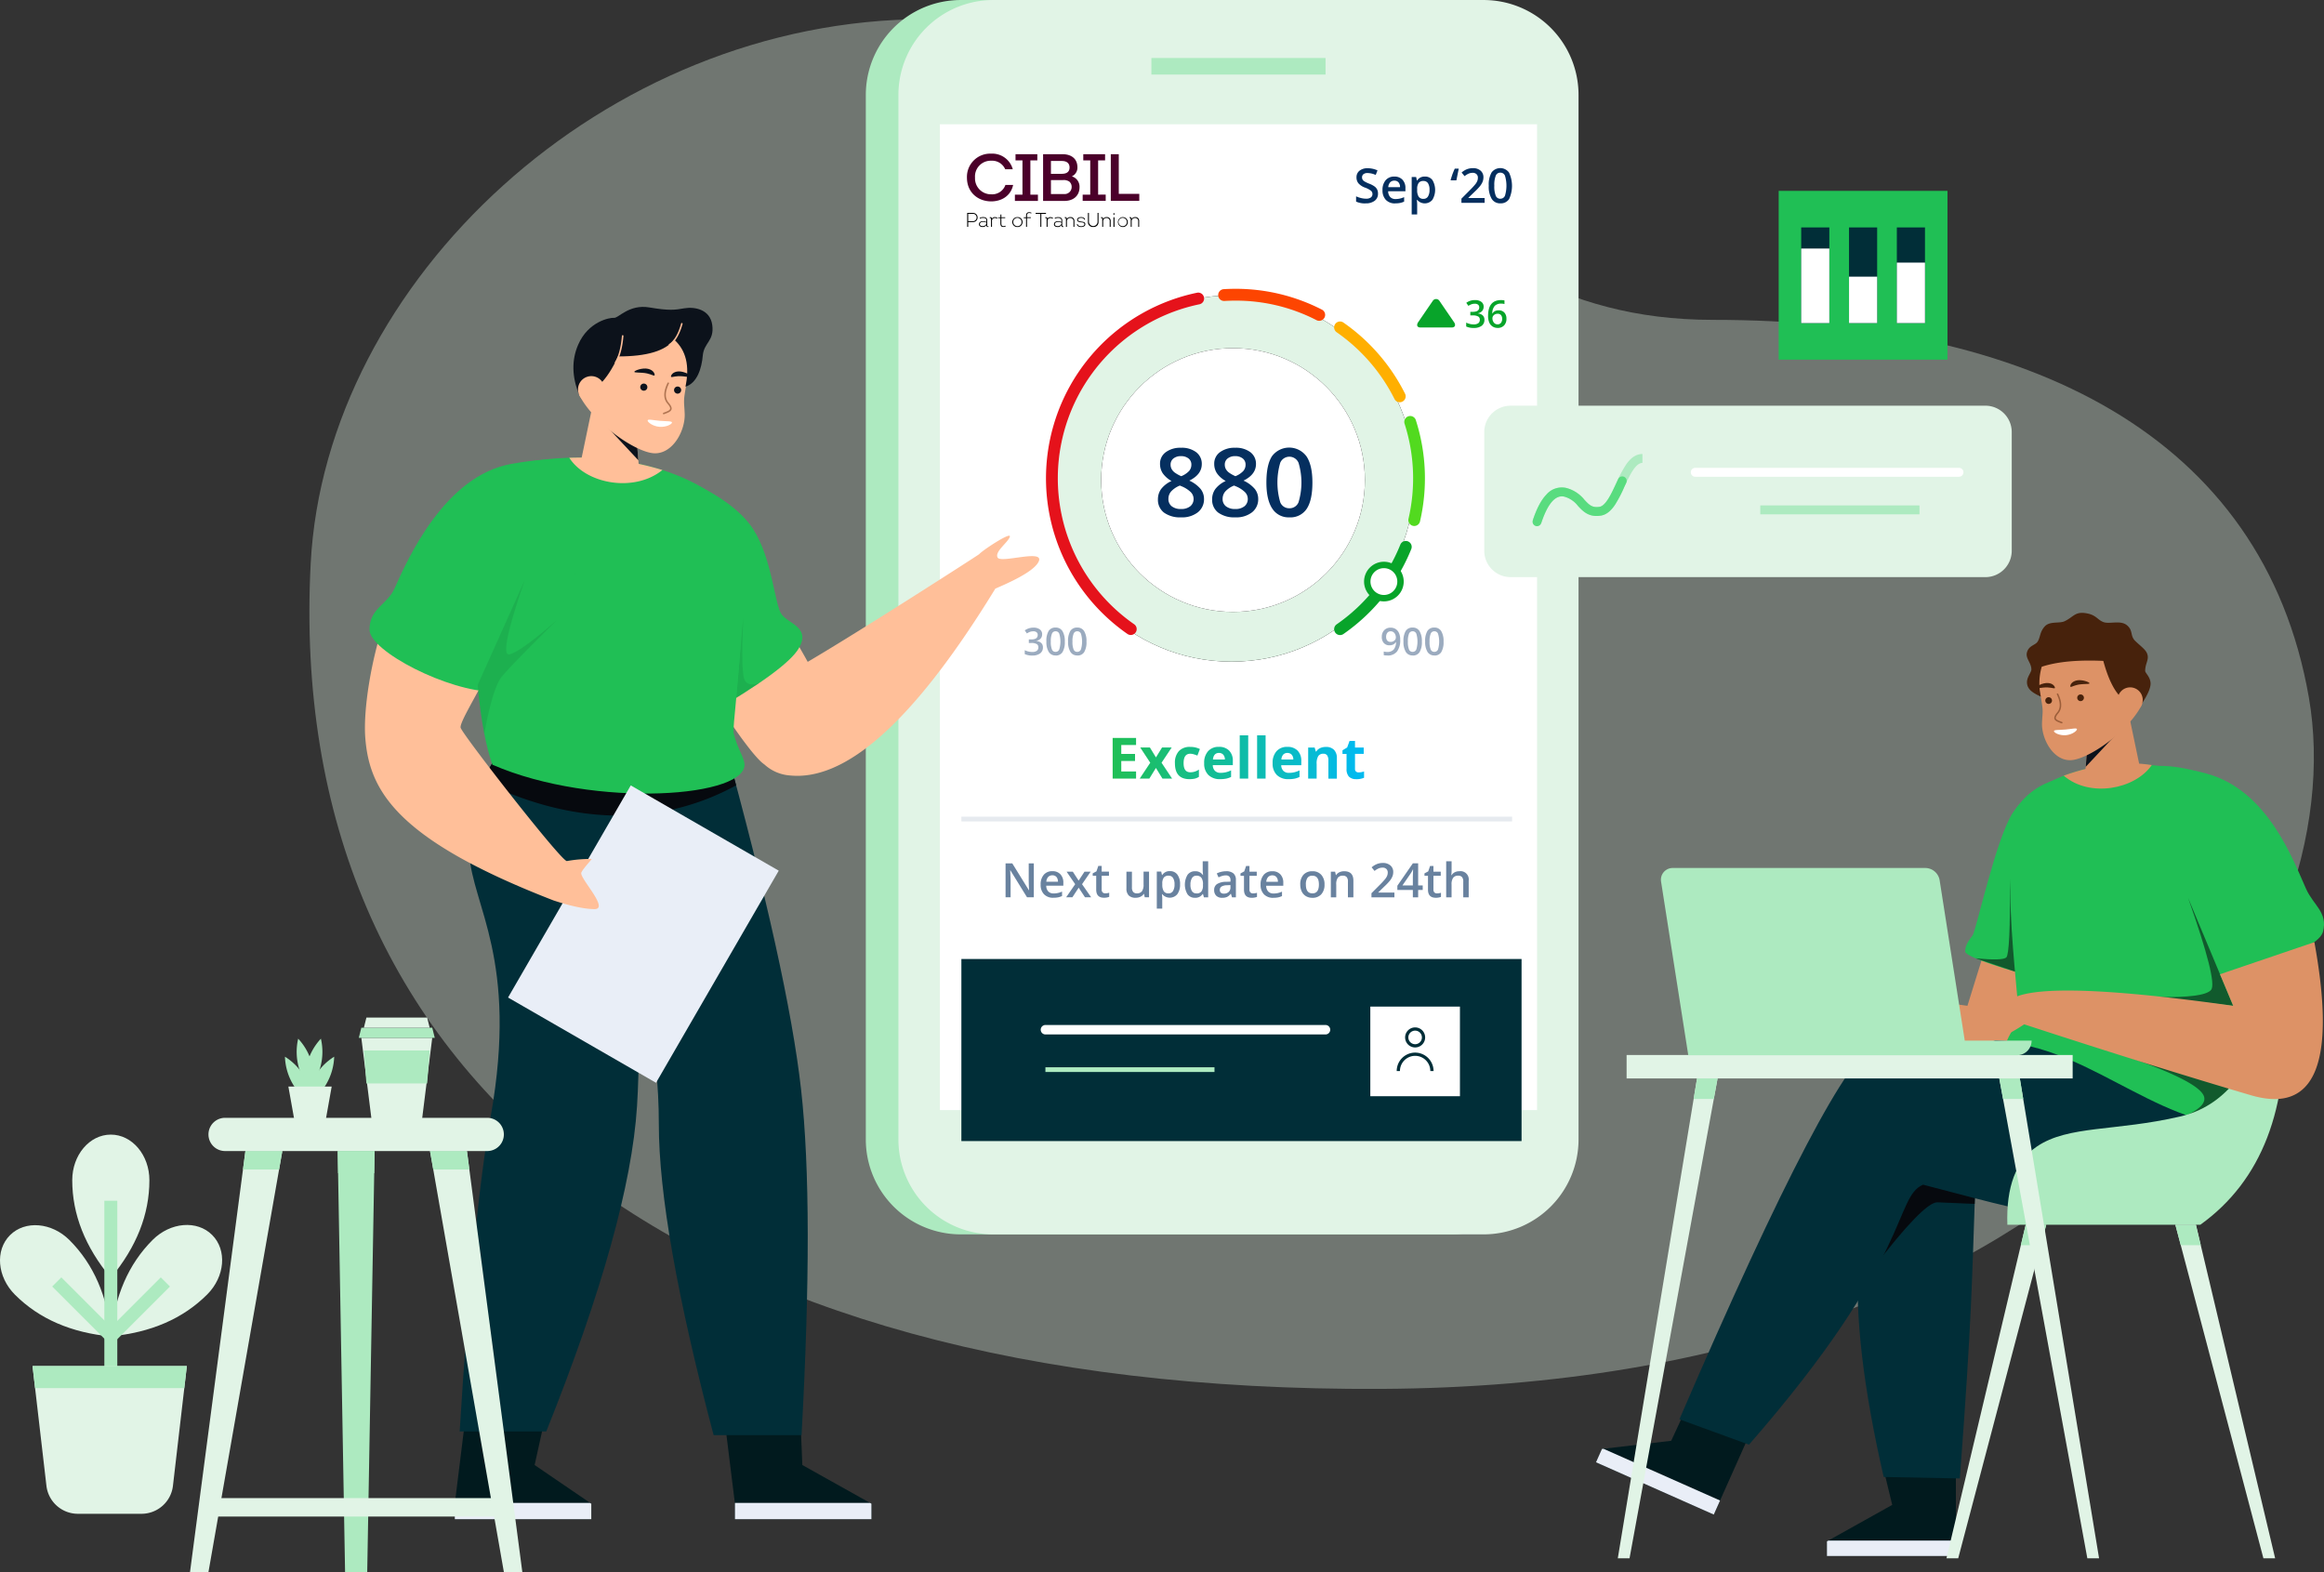 <svg xmlns="http://www.w3.org/2000/svg" xmlns:xlink="http://www.w3.org/1999/xlink" width="717.831" height="485.539" viewBox="0 0 717.831 485.539">
  <rect x="0" y="0" width="717.831" height="485.539" fill="#333333" stroke="none"/>
  <defs>
    <linearGradient id="linear-gradient" y1="0.5" x2="1" y2="0.5" gradientUnits="objectBoundingBox">
      <stop offset="0" stop-color="#20bf55"/>
      <stop offset="1" stop-color="#01baef"/>
    </linearGradient>
  </defs>
  <g id="Group_737" data-name="Group 737" transform="translate(-116.351 -2014.096)">
    <path id="Path_493" data-name="Path 493" d="M150.58,2408.8q-11.915-14.352-11.915-30.177c0-7.776,5.335-14.083,11.915-14.083s11.916,6.306,11.916,14.083Q162.5,2394.448,150.58,2408.8Zm0,18.032q18.574-1.722,29.766-12.913c5.5-5.5,6.185-13.73,1.531-18.384s-12.886-3.969-18.384,1.532q-11.19,11.19-12.913,29.765Z" fill="#e1f4e6" fill-rule="evenodd"/>
    <path id="Path_494" data-name="Path 494" d="M150.735,2426.9q-18.574-1.722-29.766-12.913c-5.5-5.5-6.185-13.73-1.531-18.384s12.886-3.969,18.384,1.532q11.19,11.19,12.913,29.765Z" fill="#e1f4e6" fill-rule="evenodd"/>
    <g id="Group_693" data-name="Group 693">
      <path id="Path_495" data-name="Path 495" d="M149.322,2428.315l-16.853-16.853,2.828-2.829,16.853,16.853Z" fill="#adeac0"/>
      <path id="Path_496" data-name="Path 496" d="M151.984,2428.325l-2.828-2.829,16.862-16.862,2.828,2.829Z" fill="#adeac0"/>
      <path id="Path_497" data-name="Path 497" d="M152.58,2453.06h-4v-68.093h4Z" fill="#adeac0"/>
    </g>
    <path id="Path_498" data-name="Path 498" d="M174.069,2436.034H126.4l4.292,36.974a9.776,9.776,0,0,0,9.71,8.649h19.66a9.775,9.775,0,0,0,9.71-8.649Z" fill="#e1f4e6" fill-rule="evenodd"/>
    <path id="Path_499" data-name="Path 499" d="M126.4,2436.034l.79,6.809h46.084l.789-6.809Z" fill="#adeac0" fill-rule="evenodd"/>
    <path id="Path_500" data-name="Path 500" d="M543.089,2443.078c219.273-1.185,300.556-132.634,286.408-213.615s-86.707-116.57-183.995-116.57-105.278-92.872-243.308-92.872c-99.3,0-185.336,81.008-189.876,168.076-8.229,157.8,111.5,256.166,330.772,254.981Z" fill="#e1f4e6" fill-rule="evenodd" opacity="0.35" style="isolation: isolate"/>
    <g id="Group_720" data-name="Group 720">
      <path id="Path_501" data-name="Path 501" d="M413.107,2014.1H564.529a29.328,29.328,0,0,1,29.327,29.327v322.6a29.328,29.328,0,0,1-29.327,29.327H413.107a29.327,29.327,0,0,1-29.327-29.327v-322.6A29.328,29.328,0,0,1,413.107,2014.1Z" fill="#adeac0" fill-rule="evenodd"/>
      <path id="Path_502" data-name="Path 502" d="M423.176,2014.1H574.6a29.327,29.327,0,0,1,29.326,29.327v322.6a29.327,29.327,0,0,1-29.326,29.327H423.176a29.327,29.327,0,0,1-29.327-29.327v-322.6A29.328,29.328,0,0,1,423.176,2014.1Z" fill="#e1f4e6" fill-rule="evenodd"/>
      <g id="Group_694" data-name="Group 694">
        <path id="A" d="M406.659,2052.478H591.115v304.487H406.659Z" fill="#fff" fill-rule="evenodd"/>
      </g>
      <g id="Group_719" data-name="Group 719">
        <g id="Group_713" data-name="Group 713">
          <g id="Group_700" data-name="Group 700">
            <g id="Group_699" data-name="Group 699">
              <g id="Group_698" data-name="Group 698">
                <g id="Group_695" data-name="Group 695">
                  <path id="Path_503" data-name="Path 503" d="M415.092,2084.155v-4.3h1.7a1.426,1.426,0,1,1,0,2.845h-1.382v1.455h-.315Zm1.7-1.743a1.14,1.14,0,1,0,0-2.275h-1.382v2.276h1.382Zm3.007,1.792c-.526,0-1.071-.27-1.071-.834,0-.644.592-.958,1.185-.958a2.884,2.884,0,0,1,1.111.222v-.515c0-.593-.539-.707-1.037-.707a2.024,2.024,0,0,0-.97.228l-.07-.246a2.388,2.388,0,0,1,1.078-.246c.652,0,1.265.24,1.265.975v1.351c0,.355-.02.558.381.509l.012.2c-.514.08-.652-.1-.633-.563a1.352,1.352,0,0,1-1.265.583Zm1.222-1.333a2.29,2.29,0,0,0-1.073-.234c-.45,0-.927.21-.927.693,0,.453.406.593.827.593a1.13,1.13,0,0,0,1.173-.741v-.311Zm2.654-1.715a1.332,1.332,0,0,1,.758.226l-.108.258a1.17,1.17,0,0,0-.689-.2.831.831,0,0,0-.882.806v1.912h-.3v-2.276c0-.289-.007-.474-.388-.422l-.011-.267c.481-.08.676.1.676.444a1.018,1.018,0,0,1,.945-.478Z"/>
                  <path id="Path_504" data-name="Path 504" d="M425.652,2081.211h1.185v.251h-1.185v1.6c0,.613.2.866.588.888a2.227,2.227,0,0,0,.689-.14l.044.251a2.407,2.407,0,0,1-.752.143c-.563,0-.869-.338-.869-1.119v-1.6l-.691-.02v-.232h.691l.025-.889h.275v.87Zm4.952,3.006a1.528,1.528,0,1,1,.006-3.054,1.479,1.479,0,0,1,1.579,1.523,1.5,1.5,0,0,1-1.585,1.533Zm0-.262a1.243,1.243,0,0,0,1.285-1.271,1.283,1.283,0,1,0-1.284,1.271Zm2.673-2.485h-.708v-.258h.708v-.533c0-1.061.852-1.209,1.659-.889l-.062.24c-.622-.263-1.3-.226-1.3.64v.527h1.166v.258h-1.166v2.7h-.3v-2.684Zm2.955-1.314v-.3h3.2v.3h-1.44v4h-.3v-4Zm4.61,1.013a1.347,1.347,0,0,1,.758.227l-.107.258a1.156,1.156,0,0,0-.688-.2.831.831,0,0,0-.883.805v1.9h-.3v-2.276c0-.289-.006-.474-.388-.422l-.015-.267c.482-.08.677.1.677.444a1.018,1.018,0,0,1,.945-.478Zm2.122,3.048c-.526,0-1.071-.269-1.071-.834,0-.644.575-.958,1.185-.958a2.887,2.887,0,0,1,1.108.222v-.515c0-.593-.539-.707-1.037-.707a2.01,2.01,0,0,0-.97.229l-.068-.246a2.387,2.387,0,0,1,1.077-.246c.651,0,1.266.24,1.266.974v1.351c0,.356-.019.559.381.51l.012.2c-.513.08-.652-.1-.633-.563a1.351,1.351,0,0,1-1.263.582Zm1.221-1.333a2.318,2.318,0,0,0-1.071-.234c-.452,0-.928.211-.928.694,0,.453.408.592.827.592a1.156,1.156,0,0,0,1.185-.741v-.343Zm3.726,1.286v-1.8a.894.894,0,0,0-.983-.933.947.947,0,0,0-1.028.982v1.748h-.3v-2.193c0-.474-.052-.571-.385-.522l-.006-.257c.456-.068.67.03.67.5a1.248,1.248,0,0,1,1.115-.541,1.133,1.133,0,0,1,1.214,1.209v1.8h-.3Zm1.344-.824c.051.445.548.627,1.036.627s1-.178,1-.6c0-.548-.6-.548-1-.6-.6-.066-1.244-.172-1.244-.779s.6-.834,1.222-.834,1.221.252,1.221.779h-.276c0-.367-.469-.533-.94-.533s-.982.166-.951.584c0,.454.657.488,1.007.54.632.086,1.266.141,1.247.842,0,.589-.615.844-1.3.844-.637,0-1.253-.245-1.321-.871h.293Zm3.132-.651v-2.825h.314v2.8a1.33,1.33,0,0,0,2.654,0v-2.817h.307v2.824a1.477,1.477,0,0,1-1.629,1.522,1.492,1.492,0,0,1-1.649-1.522Zm6.725,1.474v-1.8a.9.9,0,0,0-.984-.933.947.947,0,0,0-1.026.982v1.748h-.3v-2.192c0-.474-.049-.572-.383-.523l-.005-.256c.444-.068.67.029.67.5a1.245,1.245,0,0,1,1.114-.54,1.125,1.125,0,0,1,1.214,1.029,1.188,1.188,0,0,1,0,.179v1.8h-.3Zm1.336-4.207a.214.214,0,0,1,.222.207.208.208,0,0,1-.216.208.219.219,0,0,1-.243-.208A.211.211,0,0,1,460.448,2079.962Zm.148,4.207h-.326v-2.958h.326v2.958Zm2.525.047a1.529,1.529,0,1,1,1.585-1.533A1.5,1.5,0,0,1,463.121,2084.216Zm0-.262a1.242,1.242,0,0,0,1.283-1.271,1.284,1.284,0,1,0-1.281,1.271Zm4.795.215v-1.8a.894.894,0,0,0-.982-.933.948.948,0,0,0-1.028.982v1.748h-.3v-2.192c0-.474-.05-.572-.385-.523l-.006-.256c.456-.068.67.029.67.5a1.243,1.243,0,0,1,1.115-.54,1.126,1.126,0,0,1,1.214,1.029,1.075,1.075,0,0,1,0,.179v1.8h-.3Z"/>
                </g>
                <g id="Group_697" data-name="Group 697">
                  <g id="Group_696" data-name="Group 696">
                    <path id="Path_505" data-name="Path 505" d="M422.512,2061.553a6.563,6.563,0,0,1,6.665,4.825h-2.34a4.411,4.411,0,0,0-4.314-2.639,4.863,4.863,0,0,0-5.011,5.218,4.923,4.923,0,0,0,5.011,5.154,4.331,4.331,0,0,0,4.376-2.888h2.379c-.736,3.525-3.766,5.073-6.754,5.073-4.033,0-7.506-2.7-7.506-7.34a7.178,7.178,0,0,1,7.494-7.4m14.433,12.661v1.937h-7.113v-1.937h2.337v-10.579h-2.147v-1.919h6.735v1.919h-2.148v10.579Zm10.457-5.651a3.322,3.322,0,0,1,2.393,3.34c0,2.577-1.81,4.248-4.671,4.248h-6.586v-14.435h5.977c2.672,0,4.628,1.34,4.628,4.062a2.936,2.936,0,0,1-1.724,2.785H447.4Zm-6.439-4.763v3.979h3.352c1.41,0,2.377-.536,2.4-1.925,0-1.422-.968-2.041-2.4-2.041h-3.367Zm0,5.924v4.3h4a2.175,2.175,0,0,0,2.4-2.145,2.132,2.132,0,0,0-.741-1.711,3.1,3.1,0,0,0-1.915-.456h-3.739Zm16.915,4.473v1.938h-7.113v-1.921H453.1v-10.579h-2.148v-1.919h6.734v1.919h-2.148v10.579Zm4.04-.228h6.335v2.166h-8.8v-14.419h2.462Z" fill="#4b002a"/>
                  </g>
                </g>
              </g>
              <path id="Path_506" data-name="Path 506" d="M538.151,2076.905a4.44,4.44,0,0,0,2.814-.8,2.66,2.66,0,0,0,1.019-2.213,2.865,2.865,0,0,0-.252-1.244,2.666,2.666,0,0,0-.795-.948,7.263,7.263,0,0,0-1.707-.889,9.678,9.678,0,0,1-1.432-.687,1.77,1.77,0,0,1-.572-.554,1.361,1.361,0,0,1-.173-.7,1.2,1.2,0,0,1,.434-.965,1.936,1.936,0,0,1,1.274-.366,6.619,6.619,0,0,1,2.518.592h0l.548-1.41a7.41,7.41,0,0,0-3.022-.666,3.9,3.9,0,0,0-2.524.759,2.531,2.531,0,0,0-.94,2.083,2.831,2.831,0,0,0,.592,1.807,4.894,4.894,0,0,0,2.04,1.337,6.723,6.723,0,0,1,1.851.978,1.312,1.312,0,0,1,.449,1.007,1.27,1.27,0,0,1-.489,1.049,2.408,2.408,0,0,1-1.515.391,6.513,6.513,0,0,1-1.515-.2,7.948,7.948,0,0,1-1.537-.534h0v1.635a6.726,6.726,0,0,0,2.935.557Zm9.192,0a7.717,7.717,0,0,0,1.453-.123,5.233,5.233,0,0,0,1.259-.419h0v-1.381a6.9,6.9,0,0,1-1.313.445,6.139,6.139,0,0,1-1.318.148,2.2,2.2,0,0,1-1.671-.625,2.613,2.613,0,0,1-.629-1.789h5.332v-.919a3.681,3.681,0,0,0-.918-2.647,3.3,3.3,0,0,0-2.5-.962,3.374,3.374,0,0,0-2.684,1.121,4.529,4.529,0,0,0-.978,3.081,4.193,4.193,0,0,0,1.037,3,3.847,3.847,0,0,0,2.918,1.088Zm1.439-4.992h-3.628a2.433,2.433,0,0,1,.582-1.5,1.716,1.716,0,0,1,1.3-.514,1.643,1.643,0,0,1,1.274.51,2.2,2.2,0,0,1,.477,1.5h0Zm5.3,8.4v-3.261q0-.218-.1-1.229h.1a3.074,3.074,0,0,0,4.7-.008,5.95,5.95,0,0,0,.015-6.1,2.772,2.772,0,0,0-2.333-1.084,2.659,2.659,0,0,0-2.385,1.215H554l-.237-1.071h-1.375v11.557h1.7Zm1.974-4.8a1.717,1.717,0,0,1-1.51-.655,3.747,3.747,0,0,1-.462-2.115h0v-.252a3.081,3.081,0,0,1,.466-1.9,1.763,1.763,0,0,1,1.481-.592,1.58,1.58,0,0,1,1.393.69,3.614,3.614,0,0,1,.473,2.036,3.731,3.731,0,0,1-.476,2.062,1.533,1.533,0,0,1-1.36.723Zm10.14-5.707.731-3.623H565.7c-.26.548-.514,1.164-.76,1.844l-.528,1.62.089.159h1.7Zm8.724,6.949v-1.494H569.9v-.074l1.837-1.778a17.844,17.844,0,0,0,1.768-1.848,5.493,5.493,0,0,0,.788-1.327,3.683,3.683,0,0,0,.257-1.36,2.612,2.612,0,0,0-.889-2.074,3.48,3.48,0,0,0-2.365-.77,5.375,5.375,0,0,0-1.772.3,5.624,5.624,0,0,0-1.714,1.057h0l.919,1.121a5.441,5.441,0,0,1,1.312-.81,3.152,3.152,0,0,1,1.175-.224,1.675,1.675,0,0,1,1.189.412,1.436,1.436,0,0,1,.429,1.128,2.608,2.608,0,0,1-.18.976,4.118,4.118,0,0,1-.575.974,23.4,23.4,0,0,1-1.6,1.753h0l-2.725,2.74v1.3h7.169Zm4.859.145a3.027,3.027,0,0,0,2.71-1.337,9.708,9.708,0,0,0-.025-8.158,3.35,3.35,0,0,0-5.386-.061,7.568,7.568,0,0,0-.885,4.127,7.381,7.381,0,0,0,.911,4.049,3,3,0,0,0,2.676,1.382Zm0-1.417a1.481,1.481,0,0,1-1.422-.926,7.7,7.7,0,0,1-.445-3.088,7.883,7.883,0,0,1,.445-3.11,1.462,1.462,0,0,1,1.422-.934,1.494,1.494,0,0,1,1.427.951,10.692,10.692,0,0,1,0,6.152,1.494,1.494,0,0,1-1.427.94Z" fill="#052f5f"/>
            </g>
          </g>
          <g id="Group_710" data-name="Group 710">
            <g id="Group_708" data-name="Group 708">
              <g id="Group_701" data-name="Group 701">
                <circle id="B" cx="56.562" cy="56.562" r="56.562" transform="translate(440.182 2105.336)"/>
              </g>
              <g id="Group_702" data-name="Group 702">
                <circle id="B-2" data-name="B" cx="56.562" cy="56.562" r="56.562" transform="translate(440.182 2105.336)" fill="#e1f4e6"/>
              </g>
              <g id="Group_703" data-name="Group 703">
                <circle id="D" cx="40.732" cy="40.732" r="40.732" transform="translate(456.475 2121.628)"/>
              </g>
              <g id="Group_704" data-name="Group 704">
                <circle id="D-2" data-name="D" cx="40.732" cy="40.732" r="40.732" transform="translate(456.475 2121.628)" fill="#fff"/>
              </g>
              <g id="Group_705" data-name="Group 705">
                <path id="Path_507" data-name="Path 507" d="M465.621,2210.225a1.815,1.815,0,0,1-1.039-.327,58.795,58.795,0,0,1-18.267-20.531,58.539,58.539,0,0,1,39.787-84.859,1.823,1.823,0,0,1,.735,3.571,54.887,54.887,0,0,0-20.172,98.826,1.823,1.823,0,0,1-1.043,3.32Z" fill="#e5121b"/>
                <path id="Path_508" data-name="Path 508" d="M523.829,2113.185a1.814,1.814,0,0,1-.831-.2,54.277,54.277,0,0,0-25.036-6.032c-1.124,0-2.269.035-3.4.1-.038,0-.075,0-.112,0a1.823,1.823,0,0,1-.109-3.643c1.208-.073,2.427-.111,3.625-.111a58.286,58.286,0,0,1,26.7,6.435,1.823,1.823,0,0,1-.834,3.445Z" fill="#fd4501"/>
                <path id="Path_509" data-name="Path 509" d="M548.708,2138.337a1.823,1.823,0,0,1-1.632-1.008,55.287,55.287,0,0,0-17.858-20.612,1.823,1.823,0,1,1,2.08-2.995,58.768,58.768,0,0,1,19.038,21.974,1.824,1.824,0,0,1-1.629,2.639Z" fill="#ffaf00"/>
                <path id="Path_510" data-name="Path 510" d="M553.182,2176.554a1.825,1.825,0,0,1-1.777-2.237,55.267,55.267,0,0,0-1.209-29.348,1.823,1.823,0,0,1,3.47-1.12,58.913,58.913,0,0,1,1.291,31.294A1.824,1.824,0,0,1,553.182,2176.554Z" fill="#52da1f"/>
                <path id="Path_511" data-name="Path 511" d="M530.264,2210.25a1.823,1.823,0,0,1-1.041-3.321A54.858,54.858,0,0,0,548.89,2182.3a1.823,1.823,0,0,1,3.382,1.361,58.717,58.717,0,0,1-20.97,26.267A1.814,1.814,0,0,1,530.264,2210.25Z" fill="#08a42a"/>
              </g>
              <path id="Path_512" data-name="Path 512" d="M481.188,2173.888a7.877,7.877,0,0,0,5.155-1.561,5.1,5.1,0,0,0,1.9-4.153,4.895,4.895,0,0,0-1.037-3.036,9.919,9.919,0,0,0-3.5-2.593c2.577-1.269,3.851-2.977,3.851-5.124a4.463,4.463,0,0,0-1.733-3.659,7.38,7.38,0,0,0-4.71-1.367,7.536,7.536,0,0,0-4.668,1.354,4.316,4.316,0,0,0-1.79,3.629,5.216,5.216,0,0,0,.815,2.864,8.06,8.06,0,0,0,2.736,2.42,8.369,8.369,0,0,0-3.214,2.484,5.348,5.348,0,0,0-.981,3.143,4.937,4.937,0,0,0,1.877,4.139,8.428,8.428,0,0,0,5.283,1.46Zm0-12.716a10.935,10.935,0,0,1-2.033-1.152,3.5,3.5,0,0,1-.919-1.066,2.783,2.783,0,0,1-.315-1.332,2.319,2.319,0,0,1,.889-1.925,3.563,3.563,0,0,1,2.306-.711,3.613,3.613,0,0,1,2.34.711,2.341,2.341,0,0,1,.881,1.925,2.929,2.929,0,0,1-.709,1.955,6.76,6.76,0,0,1-2.429,1.6Zm-.059,10.139a4.452,4.452,0,0,1-2.835-.824,2.775,2.775,0,0,1-1.046-2.31,3.465,3.465,0,0,1,.83-2.284,7.321,7.321,0,0,1,2.721-1.826h0l.415.186a8.886,8.886,0,0,1,2.864,1.778,2.962,2.962,0,0,1,.945,2.118,2.845,2.845,0,0,1-1.022,2.31,4.373,4.373,0,0,1-2.87.852Zm16.8,2.577a7.877,7.877,0,0,0,5.155-1.561,5.1,5.1,0,0,0,1.9-4.153,4.895,4.895,0,0,0-1.037-3.036,9.91,9.91,0,0,0-3.5-2.593c2.578-1.269,3.851-2.977,3.851-5.124a4.463,4.463,0,0,0-1.733-3.659,7.38,7.38,0,0,0-4.71-1.367,7.538,7.538,0,0,0-4.668,1.354,4.316,4.316,0,0,0-1.79,3.629,5.216,5.216,0,0,0,.815,2.864,8.06,8.06,0,0,0,2.736,2.42,8.369,8.369,0,0,0-3.214,2.484,5.348,5.348,0,0,0-.981,3.143,4.937,4.937,0,0,0,1.877,4.139,8.428,8.428,0,0,0,5.283,1.46Zm0-12.716a10.935,10.935,0,0,1-2.033-1.152,3.5,3.5,0,0,1-.919-1.066,2.783,2.783,0,0,1-.315-1.332,2.319,2.319,0,0,1,.889-1.925,3.565,3.565,0,0,1,2.306-.711,3.611,3.611,0,0,1,2.34.711,2.341,2.341,0,0,1,.881,1.925,2.929,2.929,0,0,1-.709,1.955,6.759,6.759,0,0,1-2.429,1.6Zm-.059,10.139a4.452,4.452,0,0,1-2.835-.824,2.774,2.774,0,0,1-1.045-2.31,3.464,3.464,0,0,1,.829-2.284,7.321,7.321,0,0,1,2.721-1.826h0l.415.186a8.886,8.886,0,0,1,2.864,1.778,2.964,2.964,0,0,1,.945,2.118,2.845,2.845,0,0,1-1.022,2.31,4.373,4.373,0,0,1-2.87.852Zm16.74,2.577a5.984,5.984,0,0,0,5.362-2.651q1.755-2.654,1.754-8.1,0-5.3-1.8-8.047a6.629,6.629,0,0,0-10.66-.122q-1.755,2.631-1.754,8.171,0,5.283,1.8,8.019A5.944,5.944,0,0,0,514.606,2173.888Zm0-2.807a2.938,2.938,0,0,1-2.814-1.832,21.708,21.708,0,0,1,0-12.243,3.067,3.067,0,0,1,5.643.034,21.17,21.17,0,0,1,0,12.181,2.959,2.959,0,0,1-2.829,1.862Z" fill="#052f5f"/>
              <g id="Group_706" data-name="Group 706">
                <circle id="F" cx="5.132" cy="5.132" r="5.132" transform="translate(538.672 2188.592)"/>
              </g>
              <g id="Group_707" data-name="Group 707">
                <circle id="F-2" data-name="F" cx="5.132" cy="5.132" r="5.132" transform="translate(538.672 2188.592)" fill="#fff"/>
                <path id="F_-_Outline" data-name="F - Outline" d="M5.132-.99A6.122,6.122,0,1,1-.99,5.132,6.129,6.129,0,0,1,5.132-.99Zm0,10.264A4.142,4.142,0,1,0,.99,5.132,4.147,4.147,0,0,0,5.132,9.274Z" transform="translate(538.672 2188.592)" fill="#08a42a"/>
              </g>
            </g>
            <g id="Group_709" data-name="Group 709">
              <path id="Path_513" data-name="Path 513" d="M544.846,2216.566a3.645,3.645,0,0,0,3-1.22,5.758,5.758,0,0,0,1-3.694,4.916,4.916,0,0,0-.361-1.985,2.809,2.809,0,0,0-1.025-1.263,2.774,2.774,0,0,0-1.558-.436,2.634,2.634,0,0,0-2.007.776,2.9,2.9,0,0,0-.736,2.074,2.7,2.7,0,0,0,.636,1.9,2.26,2.26,0,0,0,1.748.693,2.516,2.516,0,0,0,1.12-.23,2.029,2.029,0,0,0,.816-.745h.068a3.558,3.558,0,0,1-.733,2.3,2.627,2.627,0,0,1-2.034.733,3.787,3.787,0,0,1-1.025-.144h0v1.129a4.721,4.721,0,0,0,1.1.091Zm1.03-4.209a1.246,1.246,0,0,1-1.036-.41,1.77,1.77,0,0,1-.347-1.126,1.983,1.983,0,0,1,.37-1.28,1.289,1.289,0,0,1,1.071-.455,1.349,1.349,0,0,1,.813.258,1.7,1.7,0,0,1,.553.7,2.312,2.312,0,0,1,.2.954,1.228,1.228,0,0,1-.464.951,1.653,1.653,0,0,1-1.145.407Zm6.814,4.209a2.391,2.391,0,0,0,2.144-1.059,5.971,5.971,0,0,0,.7-3.258,5.884,5.884,0,0,0-.722-3.219,2.379,2.379,0,0,0-2.125-1.1,2.414,2.414,0,0,0-2.139,1.037,5.977,5.977,0,0,0-.7,3.267,5.866,5.866,0,0,0,.721,3.209,2.379,2.379,0,0,0,2.118,1.1Zm0-1.122a1.173,1.173,0,0,1-1.126-.734,6.053,6.053,0,0,1-.352-2.444,6.164,6.164,0,0,1,.352-2.451,1.171,1.171,0,0,1,1.126-.739,1.191,1.191,0,0,1,1.131.741,8.441,8.441,0,0,1,0,4.871,1.184,1.184,0,0,1-1.131.745Zm6.7,1.122a2.392,2.392,0,0,0,2.144-1.059,5.981,5.981,0,0,0,.7-3.258,5.894,5.894,0,0,0-.721-3.219,2.379,2.379,0,0,0-2.125-1.1,2.414,2.414,0,0,0-2.139,1.037,5.978,5.978,0,0,0-.7,3.267,5.866,5.866,0,0,0,.721,3.209,2.377,2.377,0,0,0,2.118,1.1Zm0-1.122a1.171,1.171,0,0,1-1.126-.734,6.05,6.05,0,0,1-.353-2.444,6.161,6.161,0,0,1,.353-2.451,1.171,1.171,0,0,1,1.126-.739,1.191,1.191,0,0,1,1.131.741,8.441,8.441,0,0,1,0,4.871,1.184,1.184,0,0,1-1.131.745ZM435.2,2216.566a3.942,3.942,0,0,0,2.429-.656,2.214,2.214,0,0,0,.854-1.866,1.8,1.8,0,0,0-.5-1.333,2.516,2.516,0,0,0-1.511-.627h0v-.044a2.352,2.352,0,0,0,1.307-.711,1.937,1.937,0,0,0,.463-1.326,1.785,1.785,0,0,0-.711-1.5,3.179,3.179,0,0,0-1.976-.544,4.492,4.492,0,0,0-2.675.847h0l.659.94a4.352,4.352,0,0,1,1.043-.525,3.167,3.167,0,0,1,.917-.135,1.574,1.574,0,0,1,1.031.292,1.026,1.026,0,0,1,.349.83c0,.924-.666,1.386-2.005,1.386h-.741v1.1h.741a3.346,3.346,0,0,1,1.674.316,1.094,1.094,0,0,1,.533.985,1.3,1.3,0,0,1-.481,1.116,2.423,2.423,0,0,1-1.455.362,4.908,4.908,0,0,1-1.145-.144,5.4,5.4,0,0,1-1.129-.407h0v1.2a5.468,5.468,0,0,0,2.35.453Zm7.2,0a2.392,2.392,0,0,0,2.144-1.059,5.981,5.981,0,0,0,.7-3.258,5.885,5.885,0,0,0-.721-3.219,2.379,2.379,0,0,0-2.125-1.1,2.414,2.414,0,0,0-2.139,1.037,5.978,5.978,0,0,0-.7,3.267,5.866,5.866,0,0,0,.721,3.209,2.379,2.379,0,0,0,2.118,1.1Zm0-1.122a1.173,1.173,0,0,1-1.126-.734,6.053,6.053,0,0,1-.352-2.444,6.164,6.164,0,0,1,.352-2.451,1.171,1.171,0,0,1,1.126-.739,1.191,1.191,0,0,1,1.131.741,8.441,8.441,0,0,1,0,4.871,1.184,1.184,0,0,1-1.131.745Zm6.695,1.122a2.392,2.392,0,0,0,2.144-1.059,5.981,5.981,0,0,0,.7-3.258,5.894,5.894,0,0,0-.721-3.219,2.379,2.379,0,0,0-2.125-1.1,2.414,2.414,0,0,0-2.139,1.037,5.977,5.977,0,0,0-.7,3.267,5.866,5.866,0,0,0,.721,3.209,2.378,2.378,0,0,0,2.118,1.1Zm0-1.122a1.171,1.171,0,0,1-1.126-.734,6.05,6.05,0,0,1-.353-2.444,6.161,6.161,0,0,1,.353-2.451,1.171,1.171,0,0,1,1.126-.739,1.191,1.191,0,0,1,1.131.741,8.441,8.441,0,0,1,0,4.871,1.184,1.184,0,0,1-1.131.745Z" fill="#052f5f" opacity="0.4" style="isolation: isolate"/>
            </g>
          </g>
          <g id="Group_711" data-name="Group 711">
            <path id="Path_514" data-name="Path 514" d="M428.5,2291.236v-5.442l-.1-2.435-.035-.465h.059l5.149,8.342h2.1v-10.467H434.1v5.484l.044,1.63.06,1.185h-.045l-5.134-8.3h-2.079v10.467Zm13.212.144a7.585,7.585,0,0,0,1.44-.122,5.166,5.166,0,0,0,1.245-.415h0v-1.367a6.569,6.569,0,0,1-1.3.44,6.114,6.114,0,0,1-1.306.133,2.174,2.174,0,0,1-1.654-.619,2.59,2.59,0,0,1-.623-1.771h5.278v-.91a3.648,3.648,0,0,0-.91-2.621,3.255,3.255,0,0,0-2.478-.953,3.338,3.338,0,0,0-2.655,1.111,4.489,4.489,0,0,0-.967,3.051,4.09,4.09,0,0,0,1.041,2.969,3.837,3.837,0,0,0,2.888,1.078Zm1.425-4.94h-3.6a2.41,2.41,0,0,1,.578-1.481,1.7,1.7,0,0,1,1.285-.508,1.617,1.617,0,0,1,1.259.5,2.2,2.2,0,0,1,.474,1.486h0Zm4.446,4.8,1.948-2.962,1.955,2.962h1.9l-2.814-4.044,2.663-3.873h-1.9l-1.819,2.77-1.8-2.77h-1.919l2.655,3.873-2.784,4.044h1.919Zm9.746.144a5.118,5.118,0,0,0,.913-.083,3.315,3.315,0,0,0,.72-.205h0v-1.268a4.083,4.083,0,0,1-1.23.193,1.114,1.114,0,0,1-.8-.29,1.187,1.187,0,0,1-.3-.9h0v-4.24h2.256v-1.273h-2.256v-1.763h-1.037l-.573,1.674-1.16.616v.745h1.081v4.266q0,2.518,2.392,2.521Zm9.81,0a3.3,3.3,0,0,0,1.478-.316,2.41,2.41,0,0,0,1-.866h.085l.237,1.036h1.325v-7.918H469.57v3.946a3.487,3.487,0,0,1-.5,2.122,1.853,1.853,0,0,1-1.555.634,1.421,1.421,0,0,1-1.167-.454,2.116,2.116,0,0,1-.37-1.363h0v-4.883h-1.7v5.176a2.965,2.965,0,0,0,.711,2.17,2.9,2.9,0,0,0,2.148.716Zm8.206,3.38V2291.5c0-.144-.034-.548-.1-1.218h.1a3.042,3.042,0,0,0,4.659-.007,4.926,4.926,0,0,0,.842-3.029,4.836,4.836,0,0,0-.827-3.014,2.751,2.751,0,0,0-2.31-1.074,2.633,2.633,0,0,0-2.363,1.2h-.086l-.237-1.059H473.66v11.442h1.682Zm1.955-4.74a1.659,1.659,0,0,1-1.481-.647,3.828,3.828,0,0,1-.459-2.095h0v-.252a3.043,3.043,0,0,1,.462-1.876,1.745,1.745,0,0,1,1.466-.587,1.558,1.558,0,0,1,1.377.685,3.565,3.565,0,0,1,.47,2.014,3.669,3.669,0,0,1-.474,2.041,1.52,1.52,0,0,1-1.348.715Zm8.17,1.374a2.689,2.689,0,0,0,2.37-1.182h.078l.294,1.037h1.318v-11.141h-1.689V2283a10.135,10.135,0,0,0,.122,1.347h-.086a2.723,2.723,0,0,0-2.377-1.153,2.785,2.785,0,0,0-2.33,1.084,5.886,5.886,0,0,0-.012,6.047,2.756,2.756,0,0,0,2.31,1.073Zm.452-1.359a1.571,1.571,0,0,1-1.4-.691,3.587,3.587,0,0,1-.465-2.008,3.685,3.685,0,0,1,.48-2.051,1.543,1.543,0,0,1,1.367-.72,1.828,1.828,0,0,1,1.525.629,3.431,3.431,0,0,1,.489,2.127h0v.237a3.035,3.035,0,0,1-.489,1.9,1.828,1.828,0,0,1-1.51.584Zm7.933,1.359a3.688,3.688,0,0,0,1.488-.26,3.232,3.232,0,0,0,1.153-.985h.059l.336,1.1h1.2v-5.332a2.578,2.578,0,0,0-.77-2.07,3.425,3.425,0,0,0-2.281-.659,6.535,6.535,0,0,0-1.446.175,5.807,5.807,0,0,0-1.41.512h0l.544,1.2c.343-.148.7-.3,1.073-.422a3.846,3.846,0,0,1,1.168-.178,1.449,1.449,0,0,1,1.1.376,1.6,1.6,0,0,1,.355,1.135h0v.422l-1.367.045a5.242,5.242,0,0,0-2.77.681,2.09,2.09,0,0,0-.909,1.847,2.354,2.354,0,0,0,.654,1.783,2.517,2.517,0,0,0,1.822.63Zm.53-1.288a1.349,1.349,0,0,1-.945-.291,1.058,1.058,0,0,1-.315-.819,1.2,1.2,0,0,1,.54-1.084,3.469,3.469,0,0,1,1.729-.4h0l1.016-.044v.687a1.855,1.855,0,0,1-.556,1.437,2.086,2.086,0,0,1-1.47.512Zm8.591,1.288a5.026,5.026,0,0,0,.912-.083,3.334,3.334,0,0,0,.72-.2h0v-1.268a4.084,4.084,0,0,1-1.229.193,1.113,1.113,0,0,1-.8-.291,1.182,1.182,0,0,1-.3-.9h0v-4.239h2.256v-1.274h-2.256v-1.762h-1.037l-.573,1.674-1.16.616v.745h1.082v4.266q0,2.518,2.392,2.52Zm6.672,0a7.67,7.67,0,0,0,1.44-.121,5.173,5.173,0,0,0,1.246-.415h0v-1.367a6.674,6.674,0,0,1-1.3.44,6.2,6.2,0,0,1-1.307.133,2.174,2.174,0,0,1-1.654-.619,2.587,2.587,0,0,1-.622-1.771h5.277v-.91a3.645,3.645,0,0,0-.909-2.621,3.258,3.258,0,0,0-2.478-.953,3.335,3.335,0,0,0-2.656,1.111,4.494,4.494,0,0,0-.967,3.051,4.087,4.087,0,0,0,1.041,2.968,3.839,3.839,0,0,0,2.888,1.079Zm1.425-4.939h-3.6a2.416,2.416,0,0,1,.578-1.481,1.7,1.7,0,0,1,1.286-.509,1.617,1.617,0,0,1,1.259.5,2.211,2.211,0,0,1,.474,1.486h0ZM521.7,2291.4a3.562,3.562,0,0,0,2.77-1.088,4.327,4.327,0,0,0,.995-3.029,4.276,4.276,0,0,0-1-2.982,3.488,3.488,0,0,0-2.721-1.106,3.575,3.575,0,0,0-2.784,1.081,4.3,4.3,0,0,0-.988,3.007,4.887,4.887,0,0,0,.459,2.177,3.305,3.305,0,0,0,1.311,1.44,3.8,3.8,0,0,0,1.962.5Zm.03-1.374q-2.027,0-2.027-2.74a3.556,3.556,0,0,1,.474-2.012,1.725,1.725,0,0,1,1.536-.7q2.022,0,2.019,2.714,0,2.741-2,2.74Zm7.354,1.229v-3.946a3.461,3.461,0,0,1,.494-2.112,1.865,1.865,0,0,1,1.561-.629,1.476,1.476,0,0,1,1.185.452,2.038,2.038,0,0,1,.371,1.367h0v4.868h1.688v-5.162q0-2.9-2.85-2.9a3.422,3.422,0,0,0-1.46.308,2.338,2.338,0,0,0-1.016.874h-.086l-.237-1.037h-1.318v7.919H529.1Zm17.97,0v-1.481h-4.969v-.071l1.819-1.763a18.064,18.064,0,0,0,1.751-1.829,5.492,5.492,0,0,0,.78-1.314,3.584,3.584,0,0,0,.255-1.346,2.572,2.572,0,0,0-.881-2.051,3.452,3.452,0,0,0-2.34-.763,4.962,4.962,0,0,0-1.754.308,5.878,5.878,0,0,0-1.7,1.046h0l.91,1.11a5.377,5.377,0,0,1,1.3-.8,3.129,3.129,0,0,1,1.164-.223,1.635,1.635,0,0,1,1.178.409,1.475,1.475,0,0,1,.426,1.117,2.6,2.6,0,0,1-.178.967,4.193,4.193,0,0,1-.568.963,23.326,23.326,0,0,1-1.585,1.736h0l-2.7,2.713v1.274h7.11Zm7.332,0v-2.284h1.41v-1.4h-1.41v-6.817h-1.639l-4.785,6.917v1.3h4.785v2.284Zm-1.639-3.68h-3.215l2.6-3.78a8.092,8.092,0,0,0,.629-1.145h.06l-.072,2.3v2.628Zm7.059,3.821a5.114,5.114,0,0,0,.912-.083,3.319,3.319,0,0,0,.72-.2h0v-1.268a4.076,4.076,0,0,1-1.229.192,1.113,1.113,0,0,1-.8-.29,1.183,1.183,0,0,1-.3-.9h0V2284.6h2.256v-1.274h-2.256v-1.763h-1.037l-.573,1.674-1.16.616v.745h1.082v4.266q0,2.52,2.392,2.521Zm4.9-.144v-3.931a3.487,3.487,0,0,1,.5-2.122,1.857,1.857,0,0,1,1.555-.634,1.476,1.476,0,0,1,1.185.452,2.039,2.039,0,0,1,.371,1.367h0v4.868H570v-5.162a2.554,2.554,0,0,0-2.878-2.9,3.086,3.086,0,0,0-1.428.316,2.339,2.339,0,0,0-.955.888h-.108a13.292,13.292,0,0,0,.086-1.453h0v-2.829h-1.672v11.142h1.682Z" fill="#052f5f" opacity="0.6" style="isolation: isolate"/>
            <path id="Path_515" data-name="Path 515" d="M413.3,2266.323H583.4v1.481H413.3Z" fill="#052f5f" fill-rule="evenodd" opacity="0.1" style="isolation: isolate"/>
          </g>
          <g id="Group_712" data-name="Group 712">
            <path id="Path_516" data-name="Path 516" d="M467.258,2254.577v-2.2h-4.571v-3.24h4.251v-2.181h-4.251V2244.2h4.571v-2.182h-7.234v12.56Zm4.1,0,2.03-3.291,2.018,3.291h2.982l-3.259-4.9,3.126-4.7H475.28l-1.881,3.059-1.866-3.059h-2.986l3.092,4.7-3.255,4.9Zm12.39.172a7.292,7.292,0,0,0,1.637-.154,4.225,4.225,0,0,0,1.284-.558h0v-2.243a5.326,5.326,0,0,1-1.288.631,4.657,4.657,0,0,1-1.4.2q-2.043,0-2.044-2.819,0-2.9,2.044-2.9a3.754,3.754,0,0,1,1.067.158c.389.119.774.255,1.151.409h0l.773-2.029a6.66,6.66,0,0,0-2.992-.652,4.569,4.569,0,0,0-3.5,1.293,5.265,5.265,0,0,0-1.22,3.742q0,4.923,4.485,4.923Zm9.48,0a9.3,9.3,0,0,0,1.907-.167,6.857,6.857,0,0,0,1.47-.511h0v-2.03a8.389,8.389,0,0,1-1.615.578,7.046,7.046,0,0,1-1.641.181,2.326,2.326,0,0,1-1.736-.627,2.527,2.527,0,0,1-.662-1.744h6.194v-1.288a4.386,4.386,0,0,0-1.134-3.205,4.233,4.233,0,0,0-3.17-1.16,4.281,4.281,0,0,0-3.338,1.333,5.281,5.281,0,0,0-1.208,3.733,4.846,4.846,0,0,0,1.307,3.626,4.96,4.96,0,0,0,3.626,1.28Zm1.46-6.065h-3.678a2.443,2.443,0,0,1,.541-1.5,1.659,1.659,0,0,1,1.306-.529,1.719,1.719,0,0,1,1.323.529,2.18,2.18,0,0,1,.507,1.5h0Zm7.209,5.9V2241.21h-2.622v13.369Zm5.369,0V2241.21h-2.622v13.369Zm7.1.172a9.311,9.311,0,0,0,1.908-.168,6.8,6.8,0,0,0,1.469-.511h0v-2.029a8.455,8.455,0,0,1-1.615.578,7.053,7.053,0,0,1-1.641.18,2.327,2.327,0,0,1-1.736-.626,2.529,2.529,0,0,1-.662-1.745h6.2v-1.289a4.387,4.387,0,0,0-1.135-3.205,4.234,4.234,0,0,0-3.17-1.16,4.281,4.281,0,0,0-3.338,1.333,5.281,5.281,0,0,0-1.207,3.733,4.845,4.845,0,0,0,1.306,3.626,4.962,4.962,0,0,0,3.626,1.28Zm1.46-6.066h-3.677a2.442,2.442,0,0,1,.54-1.5,1.663,1.663,0,0,1,1.307-.529,1.718,1.718,0,0,1,1.322.529,2.182,2.182,0,0,1,.507,1.5h0Zm7.209,5.9v-4.517a4.427,4.427,0,0,1,.489-2.437,1.785,1.785,0,0,1,1.589-.735,1.35,1.35,0,0,1,1.178.519,2.686,2.686,0,0,1,.37,1.56h0v5.61h2.622v-6.265a3.633,3.633,0,0,0-.868-2.616,3.364,3.364,0,0,0-2.544-.906,4.118,4.118,0,0,0-1.747.355,2.767,2.767,0,0,0-1.207,1.053h-.149l-.352-1.229h-2v9.6h2.622Zm12.234.172a5.918,5.918,0,0,0,2.406-.438h0v-1.951a5.7,5.7,0,0,1-1.65.3,1.236,1.236,0,0,1-.83-.267,1.031,1.031,0,0,1-.314-.825h0v-4.632h2.69v-1.967h-2.69v-2.044H533.2l-.741,2.03-1.444.876v1.108h1.255v4.632a3.394,3.394,0,0,0,.716,2.37,3,3,0,0,0,2.29.795Z" fill="url(#linear-gradient)"/>
            <path id="Path_517" data-name="Path 517" d="M558.846,2107.1l-4.455,6.517a1.623,1.623,0,0,0-.314.857c0,.487.391.773,1.044.773h9.625c.652,0,1.043-.3,1.043-.785a1.579,1.579,0,0,0-.316-.85l-4.454-6.5a1.234,1.234,0,0,0-2.174,0Z" fill="#08a42a"/>
            <path id="Path_518" data-name="Path 518" d="M571.573,2115.388a3.914,3.914,0,0,0,2.429-.656,2.213,2.213,0,0,0,.853-1.866,1.8,1.8,0,0,0-.5-1.333,2.518,2.518,0,0,0-1.511-.627h0v-.044a2.344,2.344,0,0,0,1.306-.711,1.932,1.932,0,0,0,.464-1.326,1.785,1.785,0,0,0-.711-1.5,3.181,3.181,0,0,0-1.976-.544,4.384,4.384,0,0,0-2.675.848h0l.659.939a4.351,4.351,0,0,1,1.043-.525,3.125,3.125,0,0,1,.917-.134,1.574,1.574,0,0,1,1.031.291,1.026,1.026,0,0,1,.349.83c0,.924-.666,1.386-2.005,1.386H570.5v1.1h.726a3.387,3.387,0,0,1,1.674.316,1.065,1.065,0,0,1,.533.985,1.3,1.3,0,0,1-.481,1.116,2.423,2.423,0,0,1-1.455.362,4.868,4.868,0,0,1-1.145-.144,5.4,5.4,0,0,1-1.129-.407h0v1.2a5.469,5.469,0,0,0,2.35.453Zm7.338,0a2.655,2.655,0,0,0,2.007-.764,2.879,2.879,0,0,0,.736-2.082,2.7,2.7,0,0,0-.637-1.9,2.285,2.285,0,0,0-1.777-.7,2.434,2.434,0,0,0-1.145.254,1.724,1.724,0,0,0-.741.719h-.068a3.5,3.5,0,0,1,.733-2.314,2.645,2.645,0,0,1,2.022-.721,3.587,3.587,0,0,1,1.007.126h0v-1.123a4.966,4.966,0,0,0-1.066-.1q-4,0-4,4.915a5,5,0,0,0,.358,1.99,2.68,2.68,0,0,0,1.037,1.259,2.841,2.841,0,0,0,1.564.433Zm-.023-1.111a1.362,1.362,0,0,1-1.119-.552,2.13,2.13,0,0,1-.439-1.36,1.2,1.2,0,0,1,.212-.662,1.468,1.468,0,0,1,.578-.509,1.75,1.75,0,0,1,.8-.187,1.313,1.313,0,0,1,1.056.412,1.692,1.692,0,0,1,.353,1.134,1.936,1.936,0,0,1-.375,1.277A1.314,1.314,0,0,1,578.888,2114.277Z" fill="#08a42a"/>
          </g>
        </g>
        <g id="Group_718" data-name="Group 718">
          <path id="Path_519" data-name="Path 519" d="M413.3,2310.3H586.328v56.236H413.3Z" fill="#012e38" fill-rule="evenodd"/>
          <path id="Path_520" data-name="Path 520" d="M567.293,2325.006H539.61v27.683h27.683Z" fill="#fff" fill-rule="evenodd"/>
          <g id="Group_716" data-name="Group 716">
            <g id="Group_715" data-name="Group 715">
              <g id="Group_714" data-name="Group 714">
                <path id="Ellipse_8" data-name="Ellipse 8" d="M2.595-.5A3.095,3.095,0,1,1-.5,2.595,3.1,3.1,0,0,1,2.595-.5Zm0,5.19A2.095,2.095,0,1,0,.5,2.595,2.1,2.1,0,0,0,2.595,4.69Z" transform="translate(550.859 2331.928)" fill="#012e38"/>
                <path id="Path_521" data-name="Path 521" d="M559.145,2344.906h-1a4.691,4.691,0,1,0-9.382,0h-1a5.691,5.691,0,1,1,11.382,0Z" fill="#012e38"/>
              </g>
            </g>
          </g>
          <g id="Group_717" data-name="Group 717">
            <path id="Path_522" data-name="Path 522" d="M525.768,2333.605h-86.5a1.46,1.46,0,1,1,0-2.921h86.5a1.46,1.46,0,1,1,0,2.921Z" fill="#fff"/>
            <path id="Path_523" data-name="Path 523" d="M491.481,2345.2H439.255v-1.46h52.226Z" fill="#adeac0"/>
          </g>
        </g>
        <path id="Path_524" data-name="Path 524" d="M471.987,2032.008h53.8v5.117h-53.8Z" fill="#adeac0" fill-rule="evenodd"/>
      </g>
    </g>
    <path id="Path_525" data-name="Path 525" d="M665.748,2073.046h52.137v52.137H665.748Z" fill="#20bf55" fill-rule="evenodd"/>
    <g id="Group_725" data-name="Group 725">
      <g id="Group_724" data-name="Group 724">
        <g id="Group_721" data-name="Group 721">
          <path id="H" d="M672.7,2084.343h8.69v29.545H672.7Z" fill="#012e38" fill-rule="evenodd"/>
        </g>
        <g id="Group_722" data-name="Group 722">
          <path id="H-2" data-name="H" d="M687.472,2084.343h8.69v29.545h-8.69Z" fill="#012e38" fill-rule="evenodd"/>
        </g>
        <g id="Group_723" data-name="Group 723">
          <path id="H-3" data-name="H" d="M702.244,2084.343h8.69v29.545h-8.69Z" fill="#012e38" fill-rule="evenodd"/>
        </g>
      </g>
    </g>
    <path id="Path_526" data-name="Path 526" d="M672.7,2090.86h8.69v23.028H672.7Zm14.773,8.689h8.69v14.337h-8.69Z" fill="#fff" fill-rule="evenodd"/>
    <path id="Path_527" data-name="Path 527" d="M702.244,2095.205h8.69v18.681h-8.69Z" fill="#fff" fill-rule="evenodd"/>
    <path id="Path_528" data-name="Path 528" d="M729.586,2139.4H582.951a8.147,8.147,0,0,0-8.146,8.147v36.658a8.146,8.146,0,0,0,8.146,8.147H729.586a8.146,8.146,0,0,0,8.146-8.147v-36.658A8.147,8.147,0,0,0,729.586,2139.4Z" fill="#e1f4e6" fill-rule="evenodd"/>
    <g id="Group_726" data-name="Group 726">
      <path id="Path_529" data-name="Path 529" d="M721.44,2161.348H639.976a1.375,1.375,0,0,1,0-2.75H721.44a1.375,1.375,0,0,1,0,2.75Z" fill="#fff"/>
      <path id="Path_530" data-name="Path 530" d="M709.232,2172.956H660.057v-2.75h49.175Z" fill="#adeac0"/>
    </g>
    <g id="Group_727" data-name="Group 727">
      <path id="Path_531" data-name="Path 531" d="M592.4,2175.677l-2.612-.861c1.209-3.666,2.581-6.265,4.192-7.947a6.254,6.254,0,0,1,6.135-2.061,10.619,10.619,0,0,1,5.64,3.672c1.419,1.521,2.357,2.527,4.652,2.151,1.924-.315,3.637-4.011,5.148-7.271a38.567,38.567,0,0,1,3.13-5.879c1.508-2.127,3.136-3.16,4.977-3.16v2.75c-2.161,0-3.995,3.956-5.612,7.446a41.785,41.785,0,0,1-2.865,5.482c-1.335,1.993-2.753,3.088-4.335,3.347-3.747.613-5.532-1.3-7.107-2.99a7.993,7.993,0,0,0-4.237-2.865C596.791,2166.875,594.4,2169.627,592.4,2175.677Z" fill="#adeac0"/>
      <path id="Path_532" data-name="Path 532" d="M591.1,2176.622a1.376,1.376,0,0,1-1.306-1.806c1.209-3.666,2.581-6.265,4.192-7.947a6.254,6.254,0,0,1,6.135-2.061,10.619,10.619,0,0,1,5.64,3.672c1.419,1.521,2.356,2.526,4.652,2.151,1.928-.314,3.632-3.991,5.134-7.235.207-.448.422-.91.635-1.363a1.375,1.375,0,0,1,2.487,1.175c-.209.443-.422.9-.627,1.344a41.35,41.35,0,0,1-2.854,5.461c-1.331,1.984-2.748,3.074-4.332,3.332-3.746.612-5.531-1.3-7.106-2.99a7.993,7.993,0,0,0-4.237-2.865c-2.722-.615-5.113,2.137-7.109,8.187A1.376,1.376,0,0,1,591.1,2176.622Z" fill="#59dc7f"/>
    </g>
    <g id="Group_729" data-name="Group 729">
      <path id="Path_533" data-name="Path 533" d="M352.439,2250.193a13.042,13.042,0,0,0,7.939,3.421c16,1.593,36.584-13.908,63.42-57.723q12.09-5.106,13.437-8.49c1.484-3.718-11.7.74-12.729-1.081s3.133-4.592,3.752-6.411-8.487,4.2-9.456,5.352c-.945.7-36.659,23.688-52.966,33.257q-7.332-13.323-21.442-34.152l-25,17.026q24.261,40.449,31.834,47.8a10.992,10.992,0,0,0,1.2,1.007" fill="#ffbf99" fill-rule="evenodd"/>
      <path id="Path_534" data-name="Path 534" d="M325.724,2161.223l9.249,73.69q24.335-14.081,28.108-20.573c3.771-6.49-3.182-7.542-5.332-10.526s-2.88-17.182-8.733-26.242q-5.854-9.06-23.277-16.352" fill="#20bf55" fill-rule="evenodd"/>
      <path id="Path_535" data-name="Path 535" d="M351.035,2224.978q-3.6,1.408-4.716-.948t-.412-19.092L343.7,2229.7l7.34-4.74Z" fill="#06090e" fill-rule="evenodd" opacity="0.08" style="isolation: isolate"/>
      <path id="Path_536" data-name="Path 536" d="M340.478,2455.245l2.88,23.291v4.788H385.52v-4.788l-21.348-11.943-.41-10.19Z" fill="#011a1e" fill-rule="evenodd"/>
      <path id="Path_537" data-name="Path 537" d="M385.072,2478.285h-41.7l-.012.252v4.789H385.52v-4.789Z" fill="#e9eef7" fill-rule="evenodd"/>
      <path id="Path_538" data-name="Path 538" d="M339.859,2242.387l-38.806,8.141q-2.9,20.469-1.92,32.059c.8,9.456,20.714,29.55,20.714,78.709q0,32.087,16.927,96.068h27.155q3.9-70.667-.143-106.756t-23.927-108.219" fill="#012e38" fill-rule="evenodd"/>
      <path id="Path_539" data-name="Path 539" d="M259.706,2455.246l-2.879,23.291v4.789H298.99v-4.789l-17.507-11.943,2.469-11.147Z" fill="#011a1e" fill-rule="evenodd"/>
      <path id="Path_540" data-name="Path 540" d="M298.539,2478.285h-41.7l-.012.252v4.789H298.99v-4.789Z" fill="#e9eef7" fill-rule="evenodd"/>
      <path id="Path_541" data-name="Path 541" d="M308.364,2245.053l-37.715,1.293q-10.363,14.873-9.387,31.238c.977,16.367,15.255,32.689,6.7,81.1q-5.583,31.6-9.627,97.541H285.08q25.732-64.214,28.032-100.453,2.28-36.24-4.732-110.721" fill="#012e38" fill-rule="evenodd"/>
      <path id="Path_542" data-name="Path 542" d="M308.724,2248.919l-.311-3.318-2.749-.451-35.018,1.2a58.652,58.652,0,0,0-5.231,9.132q17.535,8.442,33.929,10.094a75.631,75.631,0,0,0,44.385-8.917l-1.478-5.5-24.794-4.07-8.736,1.832Z" fill="#06090e" fill-rule="evenodd"/>
      <path id="Path_543" data-name="Path 543" d="M342.959,2240.565c1.092,4.478,2.657,6.369,3.262,8.929,2.577,10.916-46.278,14.524-77.783.791-8.049-22.539-8.635-89.658,9.835-93.31,14.876-2.94,41.842-2.841,60.363,11.308,13.071,9.983,3.54,69.077,4.325,72.281" fill="#20bf55" fill-rule="evenodd"/>
      <path id="Path_544" data-name="Path 544" d="M273.274,2322.2l45.708,26.335,37.906-65.517-45.708-26.335Z" fill="#e9eef7" fill-rule="evenodd"/>
      <path id="Path_545" data-name="Path 545" d="M229.172,2241.869c1.219,16.145,9.186,31.378,58.18,50.356q7.883,2.6,12.569,2.666c4.685.069-4.058-9.005-4.043-11.083.006-.75,2.6-3.5,3.246-4.405a40.475,40.475,0,0,0-7.657.643c-1.416.514-31.9-38.593-32.82-41.128s16.363-26.749,17.734-41.85,3.071-23.58-17.744-20.617-30.687,49.258-29.466,65.418" fill="#ffbf99" fill-rule="evenodd"/>
      <path id="Path_546" data-name="Path 546" d="M238.227,2195.812c-2.281,5.125-7.747,6.138-7.747,12.768s24.355,19.169,38.436,19.169c15.834-2.844,28.465-42.554,30.117-58.962,1.214-12.06-5.95-14.782-24.78-11.4-20.452,3.673-31.879,29.1-36.028,38.426" fill="#20bf55" fill-rule="evenodd"/>
      <path id="Path_547" data-name="Path 547" d="M263.885,2225.665a147.836,147.836,0,0,0,2.054,15.063q2.61-14.219,5.415-17.63,2.965-3.606,17-17.46-10.937,9.543-14.545,10.549t4.622-22.909l-14.545,32.387Z" fill="#06090e" fill-rule="evenodd" opacity="0.08" style="isolation: isolate"/>
      <g id="Group_728" data-name="Group 728">
        <path id="Path_548" data-name="Path 548" d="M320.958,2159.272c-8.7,7.018-23.58,4.364-28.764-3.786a87.534,87.534,0,0,1,28.764,3.786" fill="#ffbf99" fill-rule="evenodd"/>
        <path id="Path_549" data-name="Path 549" d="M299.677,2137.917l-3.922,18.776L314,2162.242l-1.351-16.925Z" fill="#ffbf99" fill-rule="evenodd"/>
      </g>
      <path id="Path_550" data-name="Path 550" d="M313.109,2151.1l-10.039-6.877-.266.573,10.716,11.454Z" fill="#0c121b" fill-rule="evenodd"/>
      <path id="Path_551" data-name="Path 551" d="M294.244,2128.554a17.127,17.127,0,0,0,1.04,7.578c4.5,8.816,17.818,18.029,23.449,17.975s9.332-7.166,9.1-12.3c-.207-4.636-.592-3.214,1.013-11.549s-6.634-16.578-15.853-17.384a17.288,17.288,0,0,0-18.751,15.676" fill="#ffbf99" fill-rule="evenodd"/>
      <path id="Path_552" data-name="Path 552" d="M320.009,2145.922c2.079.181,3.863-.8,3.91-1.307s-1.666-.362-3.747-.543-3.739-.626-3.783-.115,1.54,1.783,3.62,1.965" fill="#fff" fill-rule="evenodd"/>
      <path id="Path_553" data-name="Path 553" d="M316.183,2129.431c1.7.391,2.272.933,2.362.542s-.326-1.567-2.033-1.958-4.136.5-4.228.9,2.193.129,3.9.522m9.838.859c1.747-.089,3.95.563,3.928.148s-2.259-1.7-4.007-1.629-2.364,1.174-2.34,1.576.672-.034,2.42-.125" fill="#0c121b" fill-rule="evenodd"/>
      <path id="Path_554" data-name="Path 554" d="M321.127,2141.9a.243.243,0,0,0,.311.139c-.1.037.512-.193.656-.252l.581-.243c1.422-.652,1.536-1.493.175-3.11-1.141-1.351-1.114-3.289.109-5.845a.24.24,0,1,0-.432-.207c-1.3,2.71-1.324,4.843-.045,6.36,1.185,1.388,1.105,1.854-.009,2.365l-.554.231-.651.249a.24.24,0,0,0-.138.308" fill="#b07451" fill-rule="evenodd"/>
      <path id="Path_555" data-name="Path 555" d="M328.08,2133.527c3.574-1.082,5-5.61,5.347-9.613s3.584-4.488,2.928-9.411-5.537-5.71-8.613-5.184-4.607.77-10.854-.271-9.509,3.338-10.863,3.22-7.969,1.115-11.085,8.285q-3.117,7.17.341,15.576,6.949-.9,11.973-11.946c8.887.015,14.674-1.718,17.315-5.2,3.7,3.306,4.858,8.15,3.511,14.536" fill="#0c121b" fill-rule="evenodd"/>
      <path id="Path_556" data-name="Path 556" d="M298.673,2138.474a4.108,4.108,0,1,0-3.771-4.453,4.129,4.129,0,0,0,3.771,4.453m9.775-20.633q-.473,5.407-2.173,8.11a.239.239,0,0,0,.074.328.243.243,0,0,0,.332-.074q1.764-2.814,2.244-8.324a.23.23,0,0,0-.218-.259.24.24,0,0,0-.26.218m18.282-3.807c-.879,3.17-2.114,5.273-3.7,6.328a.24.24,0,1,0,.268.4c1.685-1.129,2.962-3.333,3.881-6.6a.238.238,0,0,0-.164-.292h0a.243.243,0,0,0-.3.166" fill="#ffbf99" fill-rule="evenodd"/>
      <path id="Path_557" data-name="Path 557" d="M315.113,2134.766a1.1,1.1,0,1,0-1-1.186,1.1,1.1,0,0,0,1,1.186m10.443.912a1.1,1.1,0,1,0-1-1.186h0a1.1,1.1,0,0,0,1,1.185" fill="#0c121b" fill-rule="evenodd"/>
    </g>
    <path id="Path_558" data-name="Path 558" d="M185.875,2359.354H266.85a5.132,5.132,0,0,1,0,10.265H185.875a5.132,5.132,0,0,1,0-10.265Z" fill="#e1f4e6" fill-rule="evenodd"/>
    <path id="Path_559" data-name="Path 559" d="M220.66,2369.619h11.4l-2.281,130.016h-6.843Z" fill="#adeac0" fill-rule="evenodd"/>
    <g id="Group_730" data-name="Group 730">
      <path id="Path_560" data-name="Path 560" d="M180.743,2476.81h91.239v5.7H180.743Z" fill="#e1f4e6" fill-rule="evenodd"/>
      <path id="Path_561" data-name="Path 561" d="M260.577,2369.619l17.108,130.016h-5.7l-22.81-130.016Zm-57.024,0-22.81,130.016h-5.7l17.108-130.016Z" fill="#e1f4e6" fill-rule="evenodd"/>
    </g>
    <g id="Group_731" data-name="Group 731">
      <path id="Path_562" data-name="Path 562" d="M203.553,2369.619l-1,5.7H191.4l.751-5.7Zm57.024,0,.751,5.7H250.172l-1-5.7Zm-28.512,0-.119,6.843H220.778l-.118-6.843ZM211.1,2355.155a18.011,18.011,0,0,0,8.475-14.678,18,18,0,0,0-8.475,14.678Z" fill="#adeac0" fill-rule="evenodd"/>
      <path id="Path_563" data-name="Path 563" d="M211.081,2351.285a18.017,18.017,0,0,0,4.388-16.37,18.01,18.01,0,0,0-4.388,16.37Z" fill="#adeac0" fill-rule="evenodd"/>
      <path id="Path_564" data-name="Path 564" d="M212.839,2351.285a18.013,18.013,0,0,1-4.387-16.37,18.013,18.013,0,0,1,4.387,16.37Z" fill="#adeac0" fill-rule="evenodd"/>
      <path id="Path_565" data-name="Path 565" d="M212.839,2355.155a18.011,18.011,0,0,1-8.475-14.678,18.005,18.005,0,0,1,8.475,14.678Z" fill="#adeac0" fill-rule="evenodd"/>
    </g>
    <path id="Path_566" data-name="Path 566" d="M205.423,2349.7H218.8l-1.759,9.854h-9.858Zm22.536-15.042h21.9l-3.129,25.025H231.087Z" fill="#e1f4e6" fill-rule="evenodd"/>
    <path id="Path_567" data-name="Path 567" d="M228.741,2338.565h20.334l-.783,10.166H229.523Zm-.782-7.039h21.9l.782,3.129H227.177Z" fill="#adeac0" fill-rule="evenodd"/>
    <path id="Path_568" data-name="Path 568" d="M229.523,2328.4h18.769l.783,3.128H228.741Z" fill="#e1f4e6" fill-rule="evenodd"/>
    <path id="Path_569" data-name="Path 569" d="M729.038,2308.684l29.155,5.451q1.163,47.02-28.705,38.234t-69.995-21.891q-14.826,6.027-18.852,6.025c-4.029,0,4.4-8.931,15.779-14.293q11.383-5.364,67.629,2.545l4.987-16.071Z" fill="#dd9266" fill-rule="evenodd"/>
    <path id="Path_570" data-name="Path 570" d="M750.743,2255.189q-7.479,2.115-12.657,9.906c-5.176,7.791-11.375,36.521-12.461,37.947s-2.281,2.963-2.281,4.918q0,1.954,21.366,7.979l6.033-60.746Z" fill="#20bf55" fill-rule="evenodd"/>
    <path id="Path_571" data-name="Path 571" d="M738.962,2314.272l-12.393-4.185q8.39.8,9.49-.279,1.266-1.239,1.125-24.246l1.775,28.71Z" fill="#06090e" fill-rule="evenodd" opacity="0.548" style="isolation: isolate"/>
    <path id="Path_572" data-name="Path 572" d="M720.477,2468.194l-21.992,1.1,2.331,9.613-20.163,11.257v4.517h39.825v-26.483Z" fill="#011a1e" fill-rule="evenodd"/>
    <path id="Path_573" data-name="Path 573" d="M681.074,2489.939l-.424.237v4.518h39.825v-4.518l-.01-.237Z" fill="#e9eef7" fill-rule="evenodd"/>
    <path id="Path_574" data-name="Path 574" d="M726.56,2377.627c-1.141,32.829-1.141,43.672-4.864,93.112l-23.514-.452q-18.878-82.119,6.446-103.719c11.705-7.624,21.941-7.624,21.933,11.059" fill="#012e38" fill-rule="evenodd"/>
    <path id="Path_575" data-name="Path 575" d="M726.4,2382.268l-.122,3.67-11.548-.486q-4.221,0-19.866,20.47l11.123-32.4,20.411,8.753Z" fill="#06090e" fill-rule="evenodd"/>
    <path id="Path_576" data-name="Path 576" d="M656.509,2457.694l-19.663-7.862-4.295,9.272-21.388,2.521-1.844,4.127L645.7,2481.9l1.842-4.127Z" fill="#011a1e" fill-rule="evenodd"/>
    <path id="Path_577" data-name="Path 577" d="M611.641,2461.579l-.483.045-1.842,4.126L645.7,2481.9l1.844-4.126.086-.222Z" fill="#e9eef7" fill-rule="evenodd"/>
    <path id="Path_578" data-name="Path 578" d="M808,2341.114q13.809,36.1-12.649,46.076c-26.458,9.971-56.935,0-85.015-7.184-9.12,4.019-2.88,22.022-53.76,80.3l-21.492-7.83q48.04-111.366,60.895-115.974T808,2341.1" fill="#012e38" fill-rule="evenodd"/>
    <path id="Path_579" data-name="Path 579" d="M739.722,2327.9c.948-2.965-8.547-60.709,4.443-69.251,18.387-12.1,39.154-8.939,52.978-5.192,17.167,4.651,21.649,72.048,15.609,107.533-25.573,4.384-49.579-22.716-76.68-24.884.741-2.37,2.34-4.048,3.663-8.191" fill="#20bf55" fill-rule="evenodd"/>
    <path id="Path_580" data-name="Path 580" d="M814.93,2339.944a185.312,185.312,0,0,1-2.192,21.047c-7.095,1.218-14.071.01-21.022-2.414q6.274-2.928,5.414-5.777-1.563-5.163-30-14.438,31.533-.142,47.806,1.585" fill="#06090e" fill-rule="evenodd" opacity="0.548" style="isolation: isolate"/>
    <path id="Path_581" data-name="Path 581" d="M736.384,2392.381h59.6q28.4-20.4,25.8-66.874h-4.52q-7.492,28.794-27.5,33.437c-20.005,4.643-34.588,2.684-44.275,9.28q-9.687,6.594-9.112,24.142" fill="#adeac0" fill-rule="evenodd"/>
    <path id="Path_582" data-name="Path 582" d="M788.272,2392.381h6.346L819.091,2495.4h-3.626Z" fill="#e1f4e6" fill-rule="evenodd"/>
    <path id="Path_583" data-name="Path 583" d="M788.272,2392.381h6.346l1.5,6.325h-6.176Z" fill="#adeac0" fill-rule="evenodd"/>
    <path id="Path_584" data-name="Path 584" d="M748.389,2392.381h-6.345L717.571,2495.4H721.2Z" fill="#e1f4e6" fill-rule="evenodd"/>
    <path id="Path_585" data-name="Path 585" d="M746.72,2398.709h-6.176l1.5-6.325h6.346Z" fill="#adeac0" fill-rule="evenodd"/>
    <path id="Path_586" data-name="Path 586" d="M828.643,2288.634c2.319,5.15,6.724,7.2,5.24,13.194s-24.762,12.92-42.235,15.765c-14.663-3.972-17.778-40.307-17.978-55.869-.148-11.438,6.819-13.409,24.258-8.683,18.944,5.132,26.779,26.851,30.716,35.593" fill="#20bf55" fill-rule="evenodd"/>
    <path id="Path_587" data-name="Path 587" d="M806.138,2324.755,792.2,2291.417q9.153,25.919,7.117,28.419t-16.807,2.207l23.632,2.71Z" fill="#06090e" fill-rule="evenodd" opacity="0.548" style="isolation: isolate"/>
    <path id="Path_588" data-name="Path 588" d="M802.059,2315.011l29.155-9.911q10.227,56.058-19.64,47.271t-69.995-21.892a60.9,60.9,0,0,1-9.37,5.131c-4.762,1.688-7.743.895-9.482.895-4.029,0,4.394-8.932,15.778-14.294q11.382-5.362,67.63,2.545l-4.077-9.743Z" fill="#dd9266" fill-rule="evenodd"/>
    <path id="Path_589" data-name="Path 589" d="M618.772,2347.194H756.549v-7.243H618.772Z" fill="#e1f4e6" fill-rule="evenodd"/>
    <path id="Path_590" data-name="Path 590" d="M646.871,2347.194h-6.346L616.052,2495.4h3.626Z" fill="#e1f4e6" fill-rule="evenodd"/>
    <path id="Path_591" data-name="Path 591" d="M645.708,2353.522H639.48l1.044-6.325h6.345Z" fill="#adeac0" fill-rule="evenodd"/>
    <path id="Path_592" data-name="Path 592" d="M733.887,2347.194h6.345L764.706,2495.4H761.08Z" fill="#e1f4e6" fill-rule="evenodd"/>
    <path id="Path_593" data-name="Path 593" d="M733.887,2347.209h6.345l1.045,6.324h-6.229Zm-10.664-11.7-7.757-49.5a4.527,4.527,0,0,0-4.478-3.821H632.994a3.626,3.626,0,0,0-3.583,4.166v.008l8.41,53.665H739.341a4.517,4.517,0,0,0,4.532-4.5v-.014H723.226Z" fill="#adeac0" fill-rule="evenodd"/>
    <g id="Group_732" data-name="Group 732">
      <path id="Path_594" data-name="Path 594" d="M753.791,2253.671c7.979,6.9,22.029,4.245,27.194-3.274-7.991-1.273-17.152-.38-27.194,3.274" fill="#dd9266" fill-rule="evenodd"/>
      <path id="Path_595" data-name="Path 595" d="M773.665,2233.619l3.7,17.717-17.245,5.238L761.4,2240.6Z" fill="#dd9266" fill-rule="evenodd"/>
    </g>
    <path id="Path_596" data-name="Path 596" d="M760.976,2246.078l-.388,4.862,10.121-10.81-.252-.542Z" fill="#0c121b" fill-rule="evenodd"/>
    <path id="Path_597" data-name="Path 597" d="M778.8,2224.784a16.323,16.323,0,0,0-17.711-14.793c-8.709.76-16.491,8.542-14.96,16.406s1.152,6.521.957,10.9c-.218,4.843,3.278,11.553,8.6,11.6s17.9-8.642,22.15-16.962a16.169,16.169,0,0,0,.982-7.154" fill="#dd9266" fill-rule="evenodd"/>
    <g id="Group_733" data-name="Group 733">
      <path id="Path_598" data-name="Path 598" d="M746.738,2229.276c-2.126-1.032-4.3-2.074-4.3-4.469,0-1.65,1.359-3.033,1.359-3.939,0-2.055-1.9-3.432-1.359-5.307.618-2.144,2.544-2.133,3.292-3.289.869-1.339.617-2.928,2.177-4.674s4.541-.844,6.182-1.638c2.795-1.353,3.17-3.007,6.559-2.466,3.19.506,3.478,1.993,5.373,2.731s5.269-.69,7.3.992c1.969,1.625.927,3.226,2.515,4.8,1.442,1.431,3.119,2.582,3.646,3.795.852,1.958-.527,3.066-.537,5.513,0,.622,1.673,1.919,1.673,3.914q0,2.178-2.909,6.5-7.781,1.023-11.692-13.515-11.931-.534-19.021,1.811a18.5,18.5,0,0,0-.267,9.246m11.34-3.666c-1.61.37-2.148.881-2.231.511s.309-1.478,1.92-1.849,3.907.477,3.993.844-2.07.123-3.682.492" fill="#47220c" fill-rule="evenodd"/>
      <path id="Path_599" data-name="Path 599" d="M748.782,2226.42c1.651.085,2.266.5,2.285.119s-.563-1.4-2.213-1.487-3.765,1.145-3.784,1.525,2.059-.237,3.71-.152" fill="#47220c" fill-rule="evenodd"/>
    </g>
    <path id="Path_600" data-name="Path 600" d="M754.459,2241.173c-1.964.17-3.65-.753-3.693-1.234s1.575-.341,3.54-.513,3.532-.589,3.573-.108-1.456,1.684-3.421,1.855" fill="#fff" fill-rule="evenodd"/>
    <path id="Path_601" data-name="Path 601" d="M753.188,2237.526a.245.245,0,0,1-.08-.015l-.216-.081c-1.018-.385-1.822-.687-1.989-1.333-.131-.5.139-1.111.874-1.98,1.075-1.274,1.041-3.132-.1-5.518a.227.227,0,0,1,.409-.2c1.229,2.563,1.241,4.581.041,6-.613.741-.868,1.242-.78,1.575.109.422.814.689,1.71,1.028l.218.083a.22.22,0,0,1,.131.29.227.227,0,0,1-.212.145" fill="#9b5d39" fill-rule="evenodd"/>
    <path id="Path_602" data-name="Path 602" d="M774.613,2234.145a3.878,3.878,0,1,1,3.561-4.2,3.9,3.9,0,0,1-3.561,4.2" fill="#dd9266" fill-rule="evenodd"/>
    <g id="Group_736" data-name="Group 736">
      <g id="Group_734" data-name="Group 734">
        <path id="I" d="M758.9,2228.59a1.032,1.032,0,1,0,1.122.939,1.037,1.037,0,0,0-1.122-.939" fill="#47220c" fill-rule="evenodd"/>
      </g>
      <g id="Group_735" data-name="Group 735">
        <path id="I-2" data-name="I" d="M749.038,2229.451a1.032,1.032,0,1,0,1.123.939,1.037,1.037,0,0,0-1.123-.939" fill="#47220c" fill-rule="evenodd"/>
      </g>
    </g>
  </g>
</svg>
